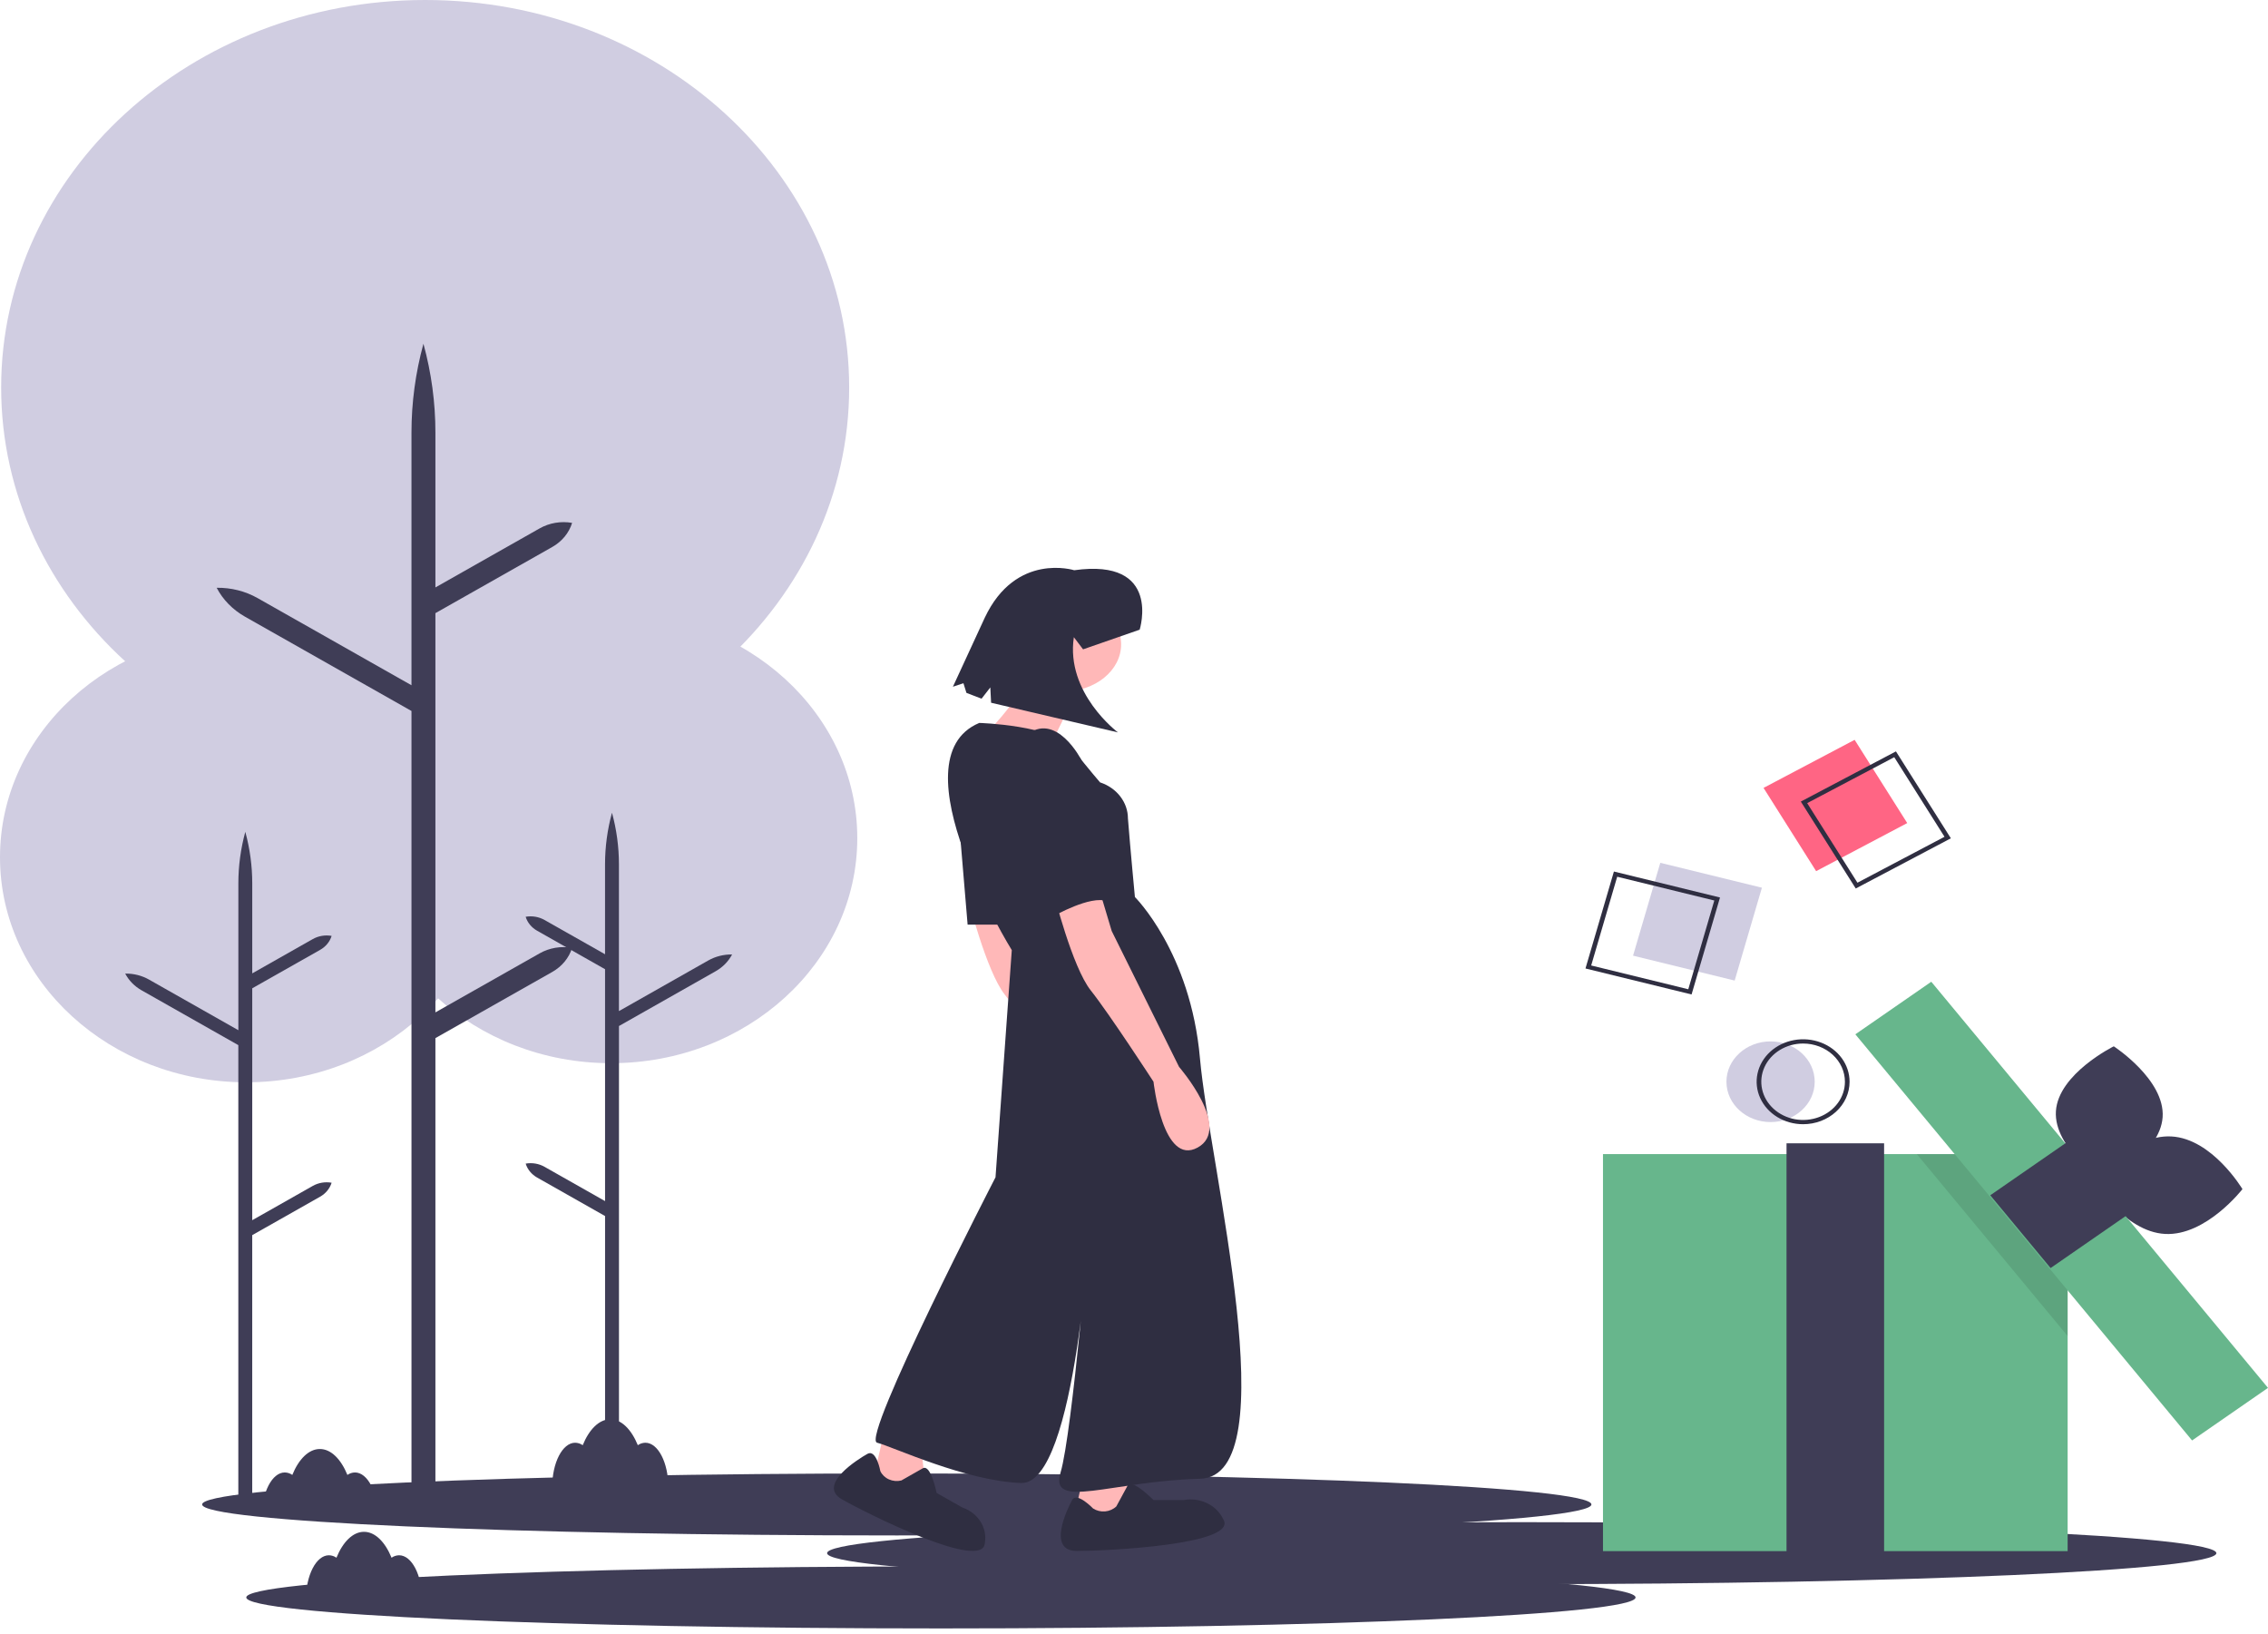 <svg width="272" height="196" viewBox="0 0 272 196" fill="none" xmlns="http://www.w3.org/2000/svg">
<path d="M217.808 104.467L228.733 98.703L222.425 88.72L211.5 94.484L217.808 104.467Z" fill="#FF6584"/>
<path d="M222.559 106.548L215.972 96.124L227.379 90.106L233.966 100.529L222.559 106.548ZM216.734 96.311L222.762 105.853L233.204 100.346L227.177 90.803L216.734 96.311Z" fill="#2F2E41"/>
<path d="M212.344 134.558C215.267 134.558 217.637 132.392 217.637 129.721C217.637 127.05 215.267 124.884 212.344 124.884C209.42 124.884 207.051 127.05 207.051 129.721C207.051 132.392 209.42 134.558 212.344 134.558Z" fill="#D0CDE1"/>
<path d="M216.246 134.815C215.144 134.815 214.066 134.516 213.15 133.957C212.233 133.397 211.519 132.602 211.097 131.671C210.675 130.741 210.565 129.717 210.78 128.729C210.995 127.741 211.526 126.834 212.305 126.121C213.084 125.409 214.078 124.924 215.159 124.728C216.24 124.531 217.36 124.632 218.378 125.018C219.397 125.403 220.267 126.056 220.88 126.893C221.492 127.731 221.819 128.715 221.819 129.722C221.819 131.073 221.232 132.368 220.186 133.323C219.141 134.278 217.724 134.815 216.246 134.815ZM216.246 125.14C215.254 125.14 214.284 125.408 213.46 125.912C212.635 126.416 211.992 127.131 211.613 127.969C211.233 128.806 211.134 129.727 211.327 130.616C211.521 131.505 211.998 132.322 212.7 132.963C213.401 133.604 214.295 134.04 215.267 134.217C216.24 134.394 217.249 134.303 218.165 133.956C219.081 133.609 219.865 133.022 220.416 132.268C220.967 131.515 221.261 130.629 221.261 129.722C221.261 128.507 220.732 127.341 219.792 126.482C218.851 125.623 217.576 125.14 216.246 125.14Z" fill="#2F2E41"/>
<path d="M73.279 127.498C89.591 127.498 102.814 115.415 102.814 100.509C102.814 85.604 89.591 73.521 73.279 73.521C56.967 73.521 43.744 85.604 43.744 100.509C43.744 115.415 56.967 127.498 73.279 127.498Z" fill="#D0CDE1"/>
<path d="M65.3 139.92L72.564 144.034V116.226L64.421 111.615C63.747 111.234 63.255 110.636 63.042 109.939C63.82 109.803 64.625 109.939 65.298 110.32L72.562 114.434V103.65C72.562 101.564 72.841 99.486 73.395 97.462C73.948 99.486 74.228 101.564 74.228 103.65V121.25L84.946 115.178C85.802 114.694 86.792 114.444 87.799 114.459C87.365 115.29 86.679 115.989 85.823 116.473L74.233 123.04V177.771H72.565V145.826L64.422 141.215C63.749 140.834 63.257 140.235 63.044 139.539C63.821 139.403 64.627 139.539 65.3 139.92Z" fill="#3F3D56"/>
<path d="M29.535 129.79C45.847 129.79 59.07 117.707 59.07 102.801C59.07 87.896 45.847 75.813 29.535 75.813C13.223 75.813 0 87.896 0 102.801C0 117.707 13.223 129.79 29.535 129.79Z" fill="#D0CDE1"/>
<path d="M37.514 142.212L30.251 146.326V118.518L38.394 113.907C39.067 113.526 39.559 112.928 39.772 112.231C38.994 112.095 38.189 112.231 37.516 112.612L30.252 116.726V105.942C30.253 103.856 29.973 101.778 29.419 99.754C28.866 101.778 28.586 103.856 28.586 105.942V123.542L17.869 117.47C17.013 116.986 16.022 116.736 15.016 116.751C15.449 117.582 16.135 118.281 16.991 118.765L28.582 125.332V180.063H30.249V148.118L38.392 143.507C39.065 143.126 39.557 142.527 39.771 141.831C38.993 141.695 38.188 141.831 37.514 142.212Z" fill="#3F3D56"/>
<path d="M107.55 184.13C153.56 184.13 190.859 182.466 190.859 180.413C190.859 178.36 153.56 176.696 107.55 176.696C61.539 176.696 24.241 178.36 24.241 180.413C24.241 182.466 61.539 184.13 107.55 184.13Z" fill="#3F3D56"/>
<path d="M182.501 189.971C228.511 189.971 265.81 188.307 265.81 186.254C265.81 184.201 228.511 182.537 182.501 182.537C136.491 182.537 99.192 184.201 99.192 186.254C99.192 188.307 136.491 189.971 182.501 189.971Z" fill="#3F3D56"/>
<path d="M112.844 195.281C158.855 195.281 196.153 193.617 196.153 191.564C196.153 189.511 158.855 187.847 112.844 187.847C66.834 187.847 29.535 189.511 29.535 191.564C29.535 193.617 66.834 195.281 112.844 195.281Z" fill="#3F3D56"/>
<path d="M130.399 174.914L128.727 182.297H135.692L134.856 174.914H130.399Z" fill="#FFB8B8"/>
<path d="M105.879 172.368L104.207 179.751H111.172L110.336 172.368H105.879Z" fill="#FFB8B8"/>
<path d="M116.05 107.57C116.05 107.57 118.278 116.481 120.508 119.282C122.738 122.082 128.032 130.229 128.032 130.229C128.032 130.229 129.146 140.414 133.325 138.122C137.504 135.83 131.096 128.447 131.096 128.447L123.017 112.153L121.344 106.552L116.05 107.57Z" fill="#FFB8B8"/>
<path d="M127.5 82.93C131.341 82.93 134.454 80.401 134.454 77.281C134.454 74.162 131.341 71.633 127.5 71.633C123.659 71.633 120.545 74.162 120.545 77.281C120.545 80.401 123.659 82.93 127.5 82.93Z" fill="#FFB8B8"/>
<path d="M129.418 82.364L125.795 89.747L118.272 87.965C118.272 87.965 124.123 82.108 123.287 79.562L129.418 82.364Z" fill="#FFB8B8"/>
<path d="M117.442 86.694C117.442 86.694 126.358 86.948 128.588 89.748C130.818 92.549 131.931 93.823 131.931 93.823C132.908 94.142 133.753 94.729 134.351 95.504C134.95 96.278 135.272 97.203 135.273 98.151C135.552 101.715 136.109 107.572 136.109 107.572C136.109 107.572 142.797 114.192 143.911 126.919C145.025 139.646 154.499 177.076 143.911 177.335C133.323 177.593 125.8 181.148 127.194 176.571C128.588 171.994 130.816 145.502 130.816 145.502C130.816 145.502 129.144 178.092 122.457 177.842C115.77 177.592 107.132 173.513 105.182 173.005C103.232 172.496 119.392 141.179 119.392 141.179L121.343 113.937C121.343 113.937 107.132 91.022 117.442 86.694Z" fill="#2F2E41"/>
<path d="M114.656 94.331L116.046 110.881H122.176L114.656 94.331Z" fill="#2F2E41"/>
<path d="M126.358 107.062C126.358 107.062 128.586 115.973 130.816 118.773C133.046 121.574 138.34 129.721 138.34 129.721C138.34 129.721 139.454 139.906 143.633 137.614C147.812 135.322 141.404 127.939 141.404 127.939L133.325 111.645L131.652 106.044L126.358 107.062Z" fill="#FFB8B8"/>
<path d="M131.093 180.896C131.093 180.896 129.143 178.86 128.585 179.878C128.027 180.896 125.52 185.989 129.143 185.989C132.765 185.989 148.646 185.225 146.696 182.176C146.313 181.356 145.633 180.681 144.771 180.264C143.909 179.847 142.917 179.712 141.959 179.884H138.337C138.337 179.884 135.729 177.225 135.223 178.172C134.716 179.12 133.88 180.648 133.88 180.648C133.525 180.988 133.049 181.201 132.537 181.247C132.025 181.292 131.513 181.168 131.093 180.896Z" fill="#2F2E41"/>
<path d="M105.579 176.417C105.579 176.417 105.094 173.748 104.033 174.345C102.973 174.942 97.909 178.068 100.989 179.809C104.069 181.55 118.015 188.536 118.116 185C118.262 184.119 118.072 183.219 117.579 182.45C117.086 181.681 116.319 181.089 115.406 180.775L112.326 179.034C112.326 179.034 111.64 175.519 110.663 176.081C109.687 176.643 108.096 177.539 108.096 177.539C107.599 177.66 107.071 177.613 106.609 177.407C106.146 177.201 105.781 176.849 105.579 176.417Z" fill="#2F2E41"/>
<path d="M123.015 88.22C123.015 88.22 121.064 91.785 123.015 98.15C124.965 104.514 126.359 109.861 126.359 109.861C126.359 109.861 130.818 107.319 132.768 108.079C134.719 108.839 129.677 91.111 129.677 91.111C129.677 91.111 126.637 85.164 123.015 88.22Z" fill="#2F2E41"/>
<path d="M136.68 75.511C136.68 75.511 139.378 66.905 128.828 68.382C128.828 68.382 121.836 66.174 118.107 74.067L114.282 82.353L115.543 81.929L115.904 83.088L117.717 83.787L118.768 82.436L118.862 84.272L134.076 87.831C134.076 87.831 127.78 83.128 128.787 76.412L129.894 77.868L136.68 75.511Z" fill="#2F2E41"/>
<path d="M247.971 138.399H192.245V186.01H247.971V138.399Z" fill="#67B68C"/>
<path d="M225.959 137.105H214.257V187.538H225.959V137.105Z" fill="#3F3D56"/>
<path d="M50.989 92.934C79.074 92.934 101.841 72.13 101.841 46.467C101.841 20.804 79.074 0 50.989 0C22.905 0 0.138 20.804 0.138 46.467C0.138 72.13 22.905 92.934 50.989 92.934Z" fill="#D0CDE1"/>
<path d="M64.728 114.321L52.219 121.403V73.529L66.24 65.59C67.399 64.934 68.246 63.903 68.613 62.703C67.274 62.469 65.887 62.704 64.728 63.36L52.219 70.444V51.874C52.219 48.283 51.737 44.705 50.783 41.221C49.83 44.705 49.348 48.283 49.348 51.874V82.175L30.895 71.724C29.422 70.89 27.717 70.46 25.984 70.486C26.73 71.916 27.91 73.12 29.384 73.954L49.349 85.26V179.494H52.219V124.49L66.24 116.551C67.399 115.894 68.246 114.864 68.613 113.664C67.274 113.43 65.887 113.664 64.728 114.321Z" fill="#3F3D56"/>
<path d="M47.863 186.507C47.534 186.513 47.217 186.617 46.959 186.802C46.186 184.913 44.994 183.695 43.654 183.695C42.314 183.695 41.121 184.91 40.35 186.802C40.092 186.617 39.774 186.513 39.446 186.507C37.924 186.507 36.689 188.896 36.689 191.845H50.62C50.62 188.898 49.386 186.507 47.863 186.507Z" fill="#3F3D56"/>
<path d="M77.398 173.012C77.069 173.018 76.752 173.122 76.494 173.307C75.721 171.418 74.529 170.2 73.189 170.2C71.85 170.2 70.656 171.415 69.885 173.307C69.627 173.122 69.309 173.019 68.981 173.012C67.459 173.012 66.224 175.401 66.224 178.35H80.155C80.156 175.403 78.921 173.012 77.398 173.012Z" fill="#3F3D56"/>
<path d="M42.569 176.576C42.241 176.583 41.924 176.686 41.665 176.872C40.892 174.982 39.701 173.765 38.361 173.765C37.021 173.765 35.828 174.979 35.057 176.872C34.798 176.686 34.481 176.583 34.153 176.576C32.631 176.576 31.396 178.966 31.396 181.914H45.326C45.328 178.967 44.093 176.576 42.569 176.576Z" fill="#3F3D56"/>
<path d="M259.364 133.962C259.064 138.452 252.425 141.737 252.425 141.737C252.425 141.737 246.271 137.741 246.564 133.25C246.858 128.759 253.503 125.474 253.503 125.474C253.503 125.474 259.662 129.471 259.364 133.962Z" fill="#3F3D56"/>
<path d="M259.664 147.975C254.748 147.715 251.133 141.658 251.133 141.658C251.133 141.658 255.488 136.022 260.406 136.282C265.323 136.542 268.936 142.599 268.936 142.599C268.936 142.599 264.578 148.229 259.664 147.975Z" fill="#3F3D56"/>
<path opacity="0.1" d="M247.971 143.597V160.217L229.88 138.399H243.661L247.971 143.597Z" fill="black"/>
<path d="M272 166.434L231.617 117.73L222.511 124.034L262.895 172.738L272 166.434Z" fill="#67B68C"/>
<path d="M255.476 145.453L248.241 136.727L238.692 143.338L245.927 152.064L255.476 145.453Z" fill="#3F3D56"/>
<path d="M195.851 114.604L208.038 117.59L211.305 106.454L199.119 103.468L195.851 114.604Z" fill="#D0CDE1"/>
<path d="M202.87 119.255L190.146 116.14L193.556 104.513L206.279 107.628L202.87 119.255ZM190.83 115.78L202.476 118.631L205.596 107.988L193.95 105.137L190.83 115.78Z" fill="#2F2E41"/>
</svg>
